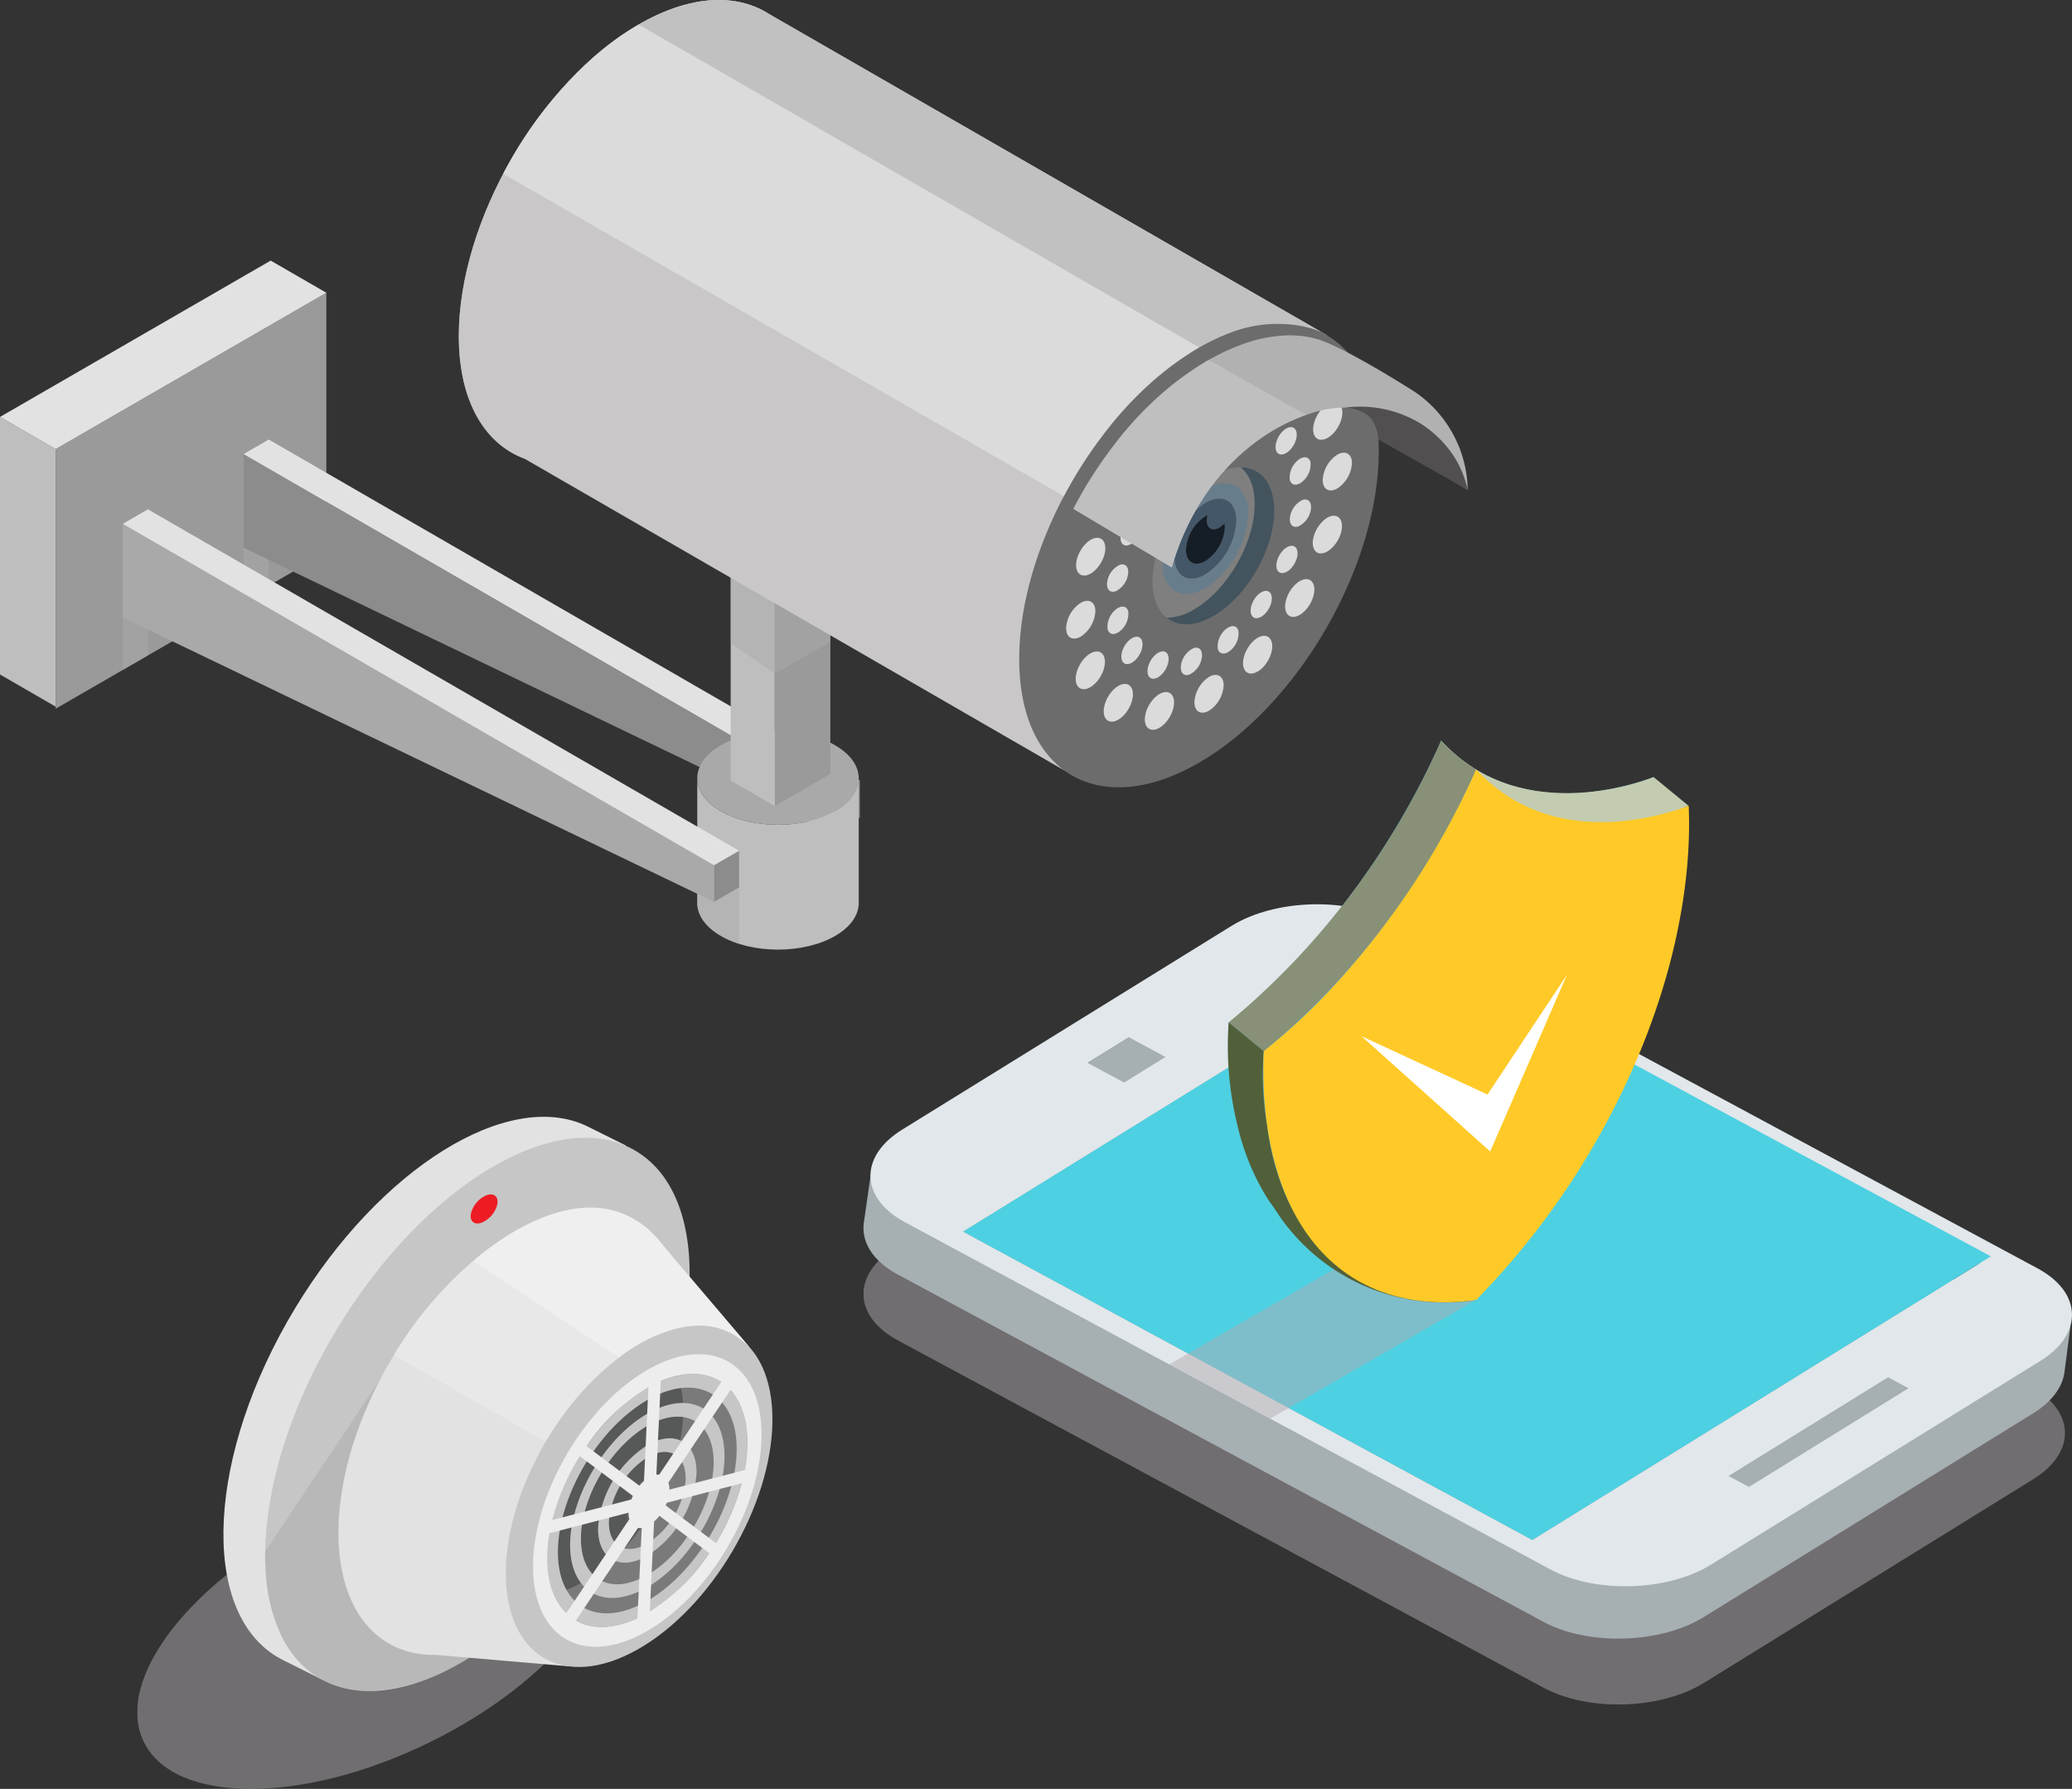 <svg xmlns="http://www.w3.org/2000/svg" xmlns:xlink="http://www.w3.org/1999/xlink" width="322.262" height="278.161" viewBox="0 0 322.262 278.161">
  <rect x="0" y="0" width="322.262" height="278.161" fill="#333333" stroke="none"/>
  <defs>
    <clipPath id="clip-path">
      <rect id="Rectángulo_43293" data-name="Rectángulo 43293" width="228.277" height="147.659" fill="none"/>
    </clipPath>
    <clipPath id="clip-path-2">
      <rect id="Rectángulo_43287" data-name="Rectángulo 43287" width="228.278" height="147.659" fill="none"/>
    </clipPath>
    <clipPath id="clip-path-3">
      <rect id="Rectángulo_43286" data-name="Rectángulo 43286" width="3.901" height="24.974" fill="none"/>
    </clipPath>
    <clipPath id="clip-path-5">
      <rect id="Rectángulo_43288" data-name="Rectángulo 43288" width="19.498" height="9.506" fill="none"/>
    </clipPath>
    <clipPath id="clip-path-6">
      <rect id="Rectángulo_43289" data-name="Rectángulo 43289" width="15.514" height="15.378" fill="none"/>
    </clipPath>
    <clipPath id="clip-path-7">
      <rect id="Rectángulo_43290" data-name="Rectángulo 43290" width="6.48" height="15.582" fill="none"/>
    </clipPath>
    <clipPath id="clip-path-8">
      <rect id="Rectángulo_43291" data-name="Rectángulo 43291" width="3.901" height="24.971" fill="none"/>
    </clipPath>
    <clipPath id="clip-path-9">
      <rect id="Rectángulo_43297" data-name="Rectángulo 43297" width="98.799" height="104.502" fill="none"/>
    </clipPath>
    <clipPath id="clip-path-11">
      <rect id="Rectángulo_43294" data-name="Rectángulo 43294" width="73.419" height="49.383" fill="none"/>
    </clipPath>
    <clipPath id="clip-path-12">
      <rect id="Rectángulo_43295" data-name="Rectángulo 43295" width="31.772" height="48.376" fill="none"/>
    </clipPath>
    <clipPath id="clip-path-13">
      <rect id="Rectángulo_43301" data-name="Rectángulo 43301" width="187.969" height="149.877" fill="none"/>
    </clipPath>
    <clipPath id="clip-path-15">
      <rect id="Rectángulo_43298" data-name="Rectángulo 43298" width="186.877" height="106.041" fill="none"/>
    </clipPath>
    <clipPath id="clip-path-16">
      <rect id="Rectángulo_43299" data-name="Rectángulo 43299" width="47.447" height="27.082" fill="none"/>
    </clipPath>
  </defs>
  <g id="Grupo_143817" data-name="Grupo 143817" transform="translate(-334 -4488.841)">
    <g id="Grupo_143795" data-name="Grupo 143795" transform="translate(334 4488.841)">
      <g id="Grupo_143794" data-name="Grupo 143794" clip-path="url(#clip-path)">
        <path id="Trazado_190053" data-name="Trazado 190053" d="M41.652,243.283v40.37l42.1-24.308v-40.37Z" transform="translate(-32.993 -173.454)" fill="#9b9a9a"/>
        <path id="Trazado_190054" data-name="Trazado 190054" d="M0,351.91l8.658,5V316.86l-8.658-5Z" transform="translate(0 -247.031)" fill="#bfbebe"/>
        <path id="Trazado_190055" data-name="Trazado 190055" d="M0,219.236l8.658,5,42.1-24.308-8.658-5Z" transform="translate(0 -154.406)" fill="#e2e2e2"/>
        <g id="Grupo_143779" data-name="Grupo 143779">
          <g id="Grupo_143778" data-name="Grupo 143778" clip-path="url(#clip-path-2)">
            <g id="Grupo_143777" data-name="Grupo 143777" transform="translate(37.895 68.344)" opacity="0.5" style="mix-blend-mode: multiply;isolation: isolate">
              <g id="Grupo_143776" data-name="Grupo 143776">
                <g id="Grupo_143775" data-name="Grupo 143775" clip-path="url(#clip-path-3)">
                  <path id="Trazado_190056" data-name="Trazado 190056" d="M182.294,331.023v22.72l3.9-2.252V328.768Z" transform="translate(-182.294 -328.768)" fill="#aaa9a9"/>
                </g>
              </g>
            </g>
          </g>
        </g>
        <path id="Trazado_190057" data-name="Trazado 190057" d="M627.167,584.878l-1.3.751-1.3.751v5.7l1.3-.75,1.3-.751,1.3-.751v-5.7Z" transform="translate(-494.731 -462.699)" fill="#8c8c8c"/>
        <path id="Trazado_190058" data-name="Trazado 190058" d="M274.233,392.7l-91.94-53.081v14.574l91.94,44.205Z" transform="translate(-144.398 -269.015)" fill="#8c8c8c"/>
        <path id="Trazado_190059" data-name="Trazado 190059" d="M278.134,381.852l-91.94-53.084-1.3.752h0l-1.3.752h0l-1.3.754,91.94,53.081Z" transform="translate(-144.398 -260.423)" fill="#e2e2e2"/>
        <path id="Trazado_190060" data-name="Trazado 190060" d="M583.8,604.778v0l-3.349,1.933h0l-3.319,1.917v5.7l3.349-1.933h0l3.191-1.842v0l3.349-1.933v-5.7Z" transform="translate(-457.161 -477.584)" fill="#e8e8e8"/>
        <g id="Grupo_143793" data-name="Grupo 143793">
          <g id="Grupo_143792" data-name="Grupo 143792" clip-path="url(#clip-path-2)">
            <path id="Trazado_190061" data-name="Trazado 190061" d="M642.479,582.087h0Z" transform="translate(-508.92 -461.083)" fill="#bfbebe"/>
            <path id="Trazado_190062" data-name="Trazado 190062" d="M543.115,587.213c-4.9,2.831-12.853,2.831-17.756,0-2.452-1.415-3.678-3.271-3.678-5.126v19.774h.017c.152,1.731,1.371,3.436,3.661,4.758,4.9,2.831,12.853,2.831,17.756,0,2.29-1.322,3.509-3.027,3.661-4.758h.017V582.087c0,1.855-1.226,3.71-3.677,5.126" transform="translate(-413.234 -461.083)" fill="#bfbebe"/>
            <path id="Trazado_190063" data-name="Trazado 190063" d="M543.115,549.338c-4.9-2.831-12.853-2.831-17.757,0-2.452,1.415-3.677,3.271-3.677,5.126s1.226,3.71,3.678,5.126c4.9,2.831,12.853,2.831,17.756,0,2.452-1.415,3.677-3.271,3.677-5.126s-1.226-3.71-3.678-5.126" transform="translate(-413.234 -433.46)" fill="#aaa9a9"/>
            <g id="Grupo_143782" data-name="Grupo 143782" transform="translate(113.643 118.617)" opacity="0.5" style="mix-blend-mode: multiply;isolation: isolate">
              <g id="Grupo_143781" data-name="Grupo 143781">
                <g id="Grupo_143780" data-name="Grupo 143780" clip-path="url(#clip-path-5)">
                  <path id="Trazado_190064" data-name="Trazado 190064" d="M546.677,573.349l1,1.63,8.736,5.128c.069,0,.175-.013.3-.028.075-.009.151-.018.6-.089.045-.007,1-.189,1.042-.193.074-.006.832-.191,1.225-.3.551-.155.962-.3,1.087-.349a12.579,12.579,0,0,0,2.371-1.1,10.62,10.62,0,0,0,1.512-1.1,6.944,6.944,0,0,0,.8-.8,6.155,6.155,0,0,0,.827-1.3c-1.007-.745-2.015-1.511-3.066-2.24-1.285-.891-2.527-1.742-2.81-2Z" transform="translate(-546.677 -570.601)" fill="#aaa9a9"/>
                </g>
              </g>
            </g>
            <path id="Trazado_190065" data-name="Trazado 190065" d="M579.671,416.525v-43.2l8.643-5.712v43.929Z" transform="translate(-459.169 -291.19)" fill="#9b9a9a"/>
            <path id="Trazado_190066" data-name="Trazado 190066" d="M546.677,419.162l6.859,3.976v-43.2l-6.859-3.976Z" transform="translate(-433.034 -297.803)" fill="#bfbebe"/>
            <g id="Grupo_143785" data-name="Grupo 143785" transform="translate(113.643 89.385)" opacity="0.5" style="mix-blend-mode: multiply;isolation: isolate">
              <g id="Grupo_143784" data-name="Grupo 143784">
                <g id="Grupo_143783" data-name="Grupo 143783" clip-path="url(#clip-path-6)">
                  <path id="Trazado_190067" data-name="Trazado 190067" d="M546.677,429.982v10.589l6.859,4.789,8.642-4.949.013-1.472Z" transform="translate(-546.677 -429.982)" fill="#aaa9a9"/>
                </g>
              </g>
            </g>
            <path id="Trazado_190068" data-name="Trazado 190068" d="M371.222,3.847c-15.445,8.917-27.966,30.6-27.966,48.437s12.521,25.062,27.966,16.145,27.966-30.6,27.966-48.437S386.667-5.07,371.222,3.847" transform="translate(-271.9 -0.022)" fill="#b2abb1"/>
            <path id="Trazado_190069" data-name="Trazado 190069" d="M478.221,52.113,391.5,2.2c-5.1-3.253-12.292-2.967-20.276,1.642-15.445,8.917-27.966,30.6-27.966,48.437,0,10.032,3.962,16.708,10.177,19.042l84.034,48.517Z" transform="translate(-271.9 -0.022)" fill="#c9c7c7"/>
            <path id="Trazado_190070" data-name="Trazado 190070" d="M790.491,245.3c-15.445,8.917-27.966,30.6-27.966,48.437s12.521,25.062,27.966,16.145,27.966-30.6,27.966-48.437-12.521-25.062-27.966-16.145" transform="translate(-604.011 -191.278)" fill="#6d6c6c"/>
            <path id="Trazado_190071" data-name="Trazado 190071" d="M871.756,350.776c-5.23,3.02-9.47,10.363-9.47,16.4s4.24,8.487,9.47,5.467,9.47-10.364,9.47-16.4-4.24-8.487-9.47-5.467" transform="translate(-683.034 -276.832)" fill="#7f7f7f"/>
            <path id="Trazado_190072" data-name="Trazado 190072" d="M884.344,349.517c1.369,1.106,2.195,3.068,2.195,5.729,0,6.039-4.24,13.383-9.47,16.4a8.542,8.542,0,0,1-4.225,1.28c1.737,1.4,4.351,1.427,7.276-.262,5.23-3.02,9.47-10.363,9.47-16.4,0-4.284-2.139-6.748-5.246-6.748" transform="translate(-691.396 -276.859)" fill="#43545e"/>
            <path id="Trazado_190073" data-name="Trazado 190073" d="M869.775,373.92c0,4.253,2.986,5.977,6.669,3.85a14.741,14.741,0,0,0,6.669-11.551c0-4.253-2.986-5.977-6.669-3.85a14.74,14.74,0,0,0-6.669,11.551m1.856-1.072a10.638,10.638,0,0,1,4.813-8.336c2.658-1.535,4.813-.291,4.813,2.779a10.638,10.638,0,0,1-4.813,8.336c-2.658,1.535-4.813.291-4.813-2.779" transform="translate(-688.966 -286.318)" fill="#687d8c"/>
            <path id="Trazado_190074" data-name="Trazado 190074" d="M878.7,381.98c0,3.069,2.155,4.313,4.813,2.779a10.639,10.639,0,0,0,4.813-8.336c0-3.069-2.155-4.314-4.813-2.779a10.638,10.638,0,0,0-4.813,8.337m1.789-1.033a6.683,6.683,0,0,1,3.024-5.237,3.364,3.364,0,0,1,.342-.158,3.261,3.261,0,0,0-.121.824c0,1.23.863,1.729,1.929,1.114a3.4,3.4,0,0,0,.814-.685,3.479,3.479,0,0,1,.059.65,6.684,6.684,0,0,1-3.023,5.237c-1.67.964-3.024.183-3.024-1.746" transform="translate(-696.038 -295.449)" fill="#445768"/>
            <path id="Trazado_190075" data-name="Trazado 190075" d="M890.334,385.486a3.357,3.357,0,0,1,.343-.158,3.258,3.258,0,0,0-.121.824c0,1.23.864,1.729,1.929,1.114a3.4,3.4,0,0,0,.814-.685,3.442,3.442,0,0,1,.06.65,6.683,6.683,0,0,1-3.024,5.237c-1.67.964-3.024.183-3.024-1.746a6.683,6.683,0,0,1,3.024-5.237" transform="translate(-702.856 -305.226)" fill="#151d26"/>
            <path id="Trazado_190076" data-name="Trazado 190076" d="M895.916,288.734a5.024,5.024,0,0,0,2.273-3.937c0-1.45-1.018-2.037-2.273-1.312a5.024,5.024,0,0,0-2.273,3.937c0,1.45,1.018,2.037,2.273,1.312" transform="translate(-707.872 -224.308)" fill="#dbdbdb"/>
            <path id="Trazado_190077" data-name="Trazado 190077" d="M895.916,505.144a5.024,5.024,0,0,0-2.273,3.937c0,1.45,1.018,2.037,2.273,1.312a5.025,5.025,0,0,0,2.273-3.937c0-1.45-1.018-2.037-2.273-1.312" transform="translate(-707.872 -399.888)" fill="#dbdbdb"/>
            <path id="Trazado_190078" data-name="Trazado 190078" d="M991.9,338.9a5.025,5.025,0,0,0-2.273,3.937c0,1.45,1.018,2.037,2.273,1.313a5.025,5.025,0,0,0,2.273-3.937c0-1.45-1.018-2.037-2.273-1.312" transform="translate(-783.903 -268.202)" fill="#dbdbdb"/>
            <path id="Trazado_190079" data-name="Trazado 190079" d="M802.205,451.043c0-1.45-1.018-2.037-2.273-1.312a5.025,5.025,0,0,0-2.273,3.937c0,1.45,1.018,2.037,2.273,1.312a5.024,5.024,0,0,0,2.273-3.937" transform="translate(-631.842 -355.995)" fill="#dbdbdb"/>
            <path id="Trazado_190080" data-name="Trazado 190080" d="M962.18,282.169c.888.512,2.327-.318,3.215-1.856s.888-3.2,0-3.712-2.327.319-3.215,1.856-.888,3.2,0,3.712" transform="translate(-761.634 -218.981)" fill="#dbdbdb"/>
            <path id="Trazado_190081" data-name="Trazado 190081" d="M829.652,511.708c-.888-.512-2.327.318-3.215,1.856s-.888,3.2,0,3.712,2.327-.318,3.215-1.856.888-3.2,0-3.712" transform="translate(-654.11 -405.214)" fill="#dbdbdb"/>
            <path id="Trazado_190082" data-name="Trazado 190082" d="M965.395,433.337c-.888-.512-2.327.319-3.215,1.856s-.888,3.2,0,3.712,2.327-.318,3.215-1.856.888-3.2,0-3.712" transform="translate(-761.635 -343.135)" fill="#dbdbdb"/>
            <path id="Trazado_190083" data-name="Trazado 190083" d="M826.438,360.539c.888.512,2.327-.318,3.215-1.856s.888-3.2,0-3.712-2.327.318-3.215,1.856-.888,3.2,0,3.712" transform="translate(-654.11 -281.06)" fill="#dbdbdb"/>
            <path id="Trazado_190084" data-name="Trazado 190084" d="M933.89,270.378c-1.158.108-2.49,1.507-2.975,3.124s.06,2.84,1.218,2.732,2.49-1.507,2.975-3.124-.06-2.84-1.218-2.732" transform="translate(-737.256 -214.166)" fill="#dbdbdb"/>
            <path id="Trazado_190085" data-name="Trazado 190085" d="M859.694,517.649c-1.158.108-2.49,1.507-2.975,3.124s.06,2.84,1.218,2.732,2.49-1.507,2.975-3.124-.06-2.84-1.218-2.732" transform="translate(-678.484 -410.035)" fill="#dbdbdb"/>
            <path id="Trazado_190086" data-name="Trazado 190086" d="M985.317,385.739c-1.158.108-2.49,1.507-2.975,3.124s.06,2.84,1.218,2.732,2.49-1.507,2.975-3.124-.06-2.84-1.218-2.732" transform="translate(-777.992 -305.546)" fill="#dbdbdb"/>
            <path id="Trazado_190087" data-name="Trazado 190087" d="M806.51,408.143c1.158-.108,2.49-1.507,2.975-3.124s-.06-2.84-1.218-2.732-2.49,1.507-2.975,3.124.06,2.84,1.218,2.732" transform="translate(-637.747 -318.654)" fill="#dbdbdb"/>
            <path id="Trazado_190088" data-name="Trazado 190088" d="M982.639,305.876c.476,1.067,1.8.943,2.965-.277s1.718-3.074,1.242-4.141-1.8-.943-2.965.277-1.718,3.074-1.242,4.141" transform="translate(-778.233 -238.216)" fill="#dbdbdb"/>
            <path id="Trazado_190089" data-name="Trazado 190089" d="M809.189,488.007c-.476-1.067-1.8-.943-2.965.277s-1.718,3.074-1.243,4.141,1.8.943,2.965-.277,1.718-3.074,1.242-4.141" transform="translate(-637.507 -385.985)" fill="#dbdbdb"/>
            <path id="Trazado_190090" data-name="Trazado 190090" d="M931.417,476.582c-1.162,1.22-1.718,3.074-1.242,4.141s1.8.943,2.965-.277,1.718-3.074,1.242-4.141-1.8-.943-2.965.277" transform="translate(-736.675 -376.715)" fill="#dbdbdb"/>
            <path id="Trazado_190091" data-name="Trazado 190091" d="M858.689,313.436c-1.162,1.22-1.718,3.074-1.243,4.141s1.8.943,2.965-.277,1.718-3.074,1.242-4.141-1.8-.943-2.965.277" transform="translate(-679.065 -247.485)" fill="#dbdbdb"/>
            <path id="Trazado_190092" data-name="Trazado 190092" d="M884.346,331.208a3.5,3.5,0,0,0,1.276-2.992c-.187-.922-1.061-1.077-1.953-.346a3.5,3.5,0,0,0-1.276,2.992c.187.922,1.061,1.077,1.953.346" transform="translate(-698.933 -259.348)" fill="#dbdbdb"/>
            <path id="Trazado_190093" data-name="Trazado 190093" d="M912.235,468.81a3.5,3.5,0,0,0-1.276,2.992c.187.922,1.061,1.077,1.953.346a3.5,3.5,0,0,0,1.276-2.992c-.187-.922-1.061-1.077-1.953-.346" transform="translate(-721.561 -370.989)" fill="#dbdbdb"/>
            <path id="Trazado_190094" data-name="Trazado 190094" d="M966.8,345.827a3.5,3.5,0,0,0,1.276-2.992c-.187-.922-1.061-1.077-1.953-.346a3.5,3.5,0,0,0-1.276,2.992c.187.922,1.061,1.077,1.953.346" transform="translate(-764.248 -270.927)" fill="#dbdbdb"/>
            <path id="Trazado_190095" data-name="Trazado 190095" d="M830.456,457.53a3.5,3.5,0,0,0,1.276-2.992c-.187-.922-1.061-1.077-1.953-.346a3.5,3.5,0,0,0-1.276,2.992c.187.922,1.061,1.077,1.953.346" transform="translate(-656.246 -359.409)" fill="#dbdbdb"/>
            <path id="Trazado_190096" data-name="Trazado 190096" d="M937.3,308.57c-.763-.135-1.785.7-2.283,1.871s-.284,2.225.478,2.36,1.785-.7,2.283-1.871.284-2.225-.478-2.36" transform="translate(-740.432 -244.413)" fill="#dbdbdb"/>
            <path id="Trazado_190097" data-name="Trazado 190097" d="M858.8,489.086c-.5,1.168-.284,2.225.478,2.36s1.785-.7,2.283-1.871.284-2.225-.478-2.36-1.785.7-2.283,1.871" transform="translate(-680.063 -385.922)" fill="#dbdbdb"/>
            <path id="Trazado_190098" data-name="Trazado 190098" d="M957.977,410.59c.5-1.168.284-2.225-.478-2.36s-1.785.7-2.283,1.87-.284,2.225.478,2.36,1.785-.7,2.283-1.871" transform="translate(-756.432 -323.356)" fill="#dbdbdb"/>
            <path id="Trazado_190099" data-name="Trazado 190099" d="M838.606,389.426c-.5,1.168-.284,2.225.478,2.36s1.785-.7,2.283-1.871.284-2.225-.478-2.36-1.785.7-2.283,1.871" transform="translate(-664.063 -306.979)" fill="#dbdbdb"/>
            <path id="Trazado_190100" data-name="Trazado 190100" d="M909.847,314c-.172,1.133.413,1.793,1.308,1.476a3.518,3.518,0,0,0,1.932-2.625c.172-1.132-.413-1.793-1.308-1.476A3.518,3.518,0,0,0,909.847,314" transform="translate(-720.684 -246.584)" fill="#dbdbdb"/>
            <path id="Trazado_190101" data-name="Trazado 190101" d="M886.734,486.013c.172-1.133-.413-1.793-1.308-1.476a3.517,3.517,0,0,0-1.932,2.625c-.173,1.133.413,1.793,1.308,1.476a3.517,3.517,0,0,0,1.932-2.625" transform="translate(-699.81 -383.749)" fill="#dbdbdb"/>
            <path id="Trazado_190102" data-name="Trazado 190102" d="M966.373,377.784a3.519,3.519,0,0,0,1.932-2.625c.172-1.133-.414-1.793-1.308-1.476a3.517,3.517,0,0,0-1.932,2.625c-.172,1.132.414,1.793,1.308,1.476" transform="translate(-764.424 -295.938)" fill="#dbdbdb"/>
            <path id="Trazado_190103" data-name="Trazado 190103" d="M829.584,426.333a3.518,3.518,0,0,0,1.932-2.625c.172-1.133-.413-1.793-1.308-1.476a3.518,3.518,0,0,0-1.932,2.625c-.172,1.133.413,1.793,1.308,1.476" transform="translate(-656.07 -334.395)" fill="#dbdbdb"/>
            <path id="Trazado_190104" data-name="Trazado 190104" d="M956.9,322.665c.754-1.025.952-2.323.441-2.9s-1.536-.212-2.291.813-.952,2.323-.441,2.9,1.536.212,2.291-.813" transform="translate(-755.937 -253.076)" fill="#dbdbdb"/>
            <path id="Trazado_190105" data-name="Trazado 190105" d="M839.688,477.351c-.754,1.025-.952,2.323-.441,2.9s1.536.212,2.291-.813.952-2.323.441-2.9-1.536-.212-2.291.813" transform="translate(-664.559 -377.258)" fill="#dbdbdb"/>
            <path id="Trazado_190106" data-name="Trazado 190106" d="M936.413,443.021c-.755,1.025-.952,2.323-.441,2.9s1.536.212,2.291-.813.952-2.323.441-2.9-1.536-.212-2.291.813" transform="translate(-741.177 -350.065)" fill="#dbdbdb"/>
            <path id="Trazado_190107" data-name="Trazado 190107" d="M858.321,354.907c-.754,1.025-.952,2.323-.441,2.9s1.536.212,2.291-.813.952-2.323.441-2.9-1.536-.212-2.291.813" transform="translate(-679.319 -280.268)" fill="#dbdbdb"/>
            <path id="Trazado_190108" data-name="Trazado 190108" d="M497.629,1.914A13.645,13.645,0,0,0,495.074.751a14.5,14.5,0,0,0-2.7-.61,18.34,18.34,0,0,0-6.683.426A24.158,24.158,0,0,0,482.115,1.7c-.231.091-1.251.5-2.554,1.154-.711.358-1.31.691-1.775.961l87.158,50.2c.5-.283,1.206-.663,2.062-1.074a32.379,32.379,0,0,1,4.034-1.649,20.939,20.939,0,0,1,9.385-.681,19.081,19.081,0,0,1,3.331.886L497.629,1.914" transform="translate(-378.463 0)" fill="#c1c1c1"/>
            <g id="Grupo_143788" data-name="Grupo 143788" transform="translate(108.464 131.179)" opacity="0.5" style="mix-blend-mode: multiply;isolation: isolate">
              <g id="Grupo_143787" data-name="Grupo 143787">
                <g id="Grupo_143786" data-name="Grupo 143786" clip-path="url(#clip-path-7)">
                  <path id="Trazado_190109" data-name="Trazado 190109" d="M528.242,632.133v14.478s-6.1-1.779-6.479-5.983v-9.6Z" transform="translate(-521.763 -631.03)" fill="#aaa9a9"/>
                </g>
              </g>
            </g>
            <path id="Trazado_190110" data-name="Trazado 190110" d="M196.344,437.683,104.4,384.6v5.7l91.94,53.081Z" transform="translate(-82.701 -304.651)" fill="#aaa9a9"/>
            <path id="Trazado_190111" data-name="Trazado 190111" d="M190.089,441.294l-91.94-53.081v5.7l91.94,53.081Z" transform="translate(-77.746 -307.511)" fill="#aaa9a9"/>
            <g id="Grupo_143791" data-name="Grupo 143791" transform="translate(19.103 79.198)" opacity="0.5" style="mix-blend-mode: multiply;isolation: isolate">
              <g id="Grupo_143790" data-name="Grupo 143790">
                <g id="Grupo_143789" data-name="Grupo 143789" clip-path="url(#clip-path-8)">
                  <path id="Trazado_190112" data-name="Trazado 190112" d="M91.9,383.232v22.716l3.9-2.252V380.978Z" transform="translate(-91.895 -380.978)" fill="#aaa9a9"/>
                </g>
              </g>
            </g>
            <path id="Trazado_190113" data-name="Trazado 190113" d="M536.768,637.088l-1.3.751-1.3.751v5.7l1.3-.751,1.3-.751,1.3-.751v-5.7Z" transform="translate(-423.124 -504.055)" fill="#8c8c8c"/>
            <path id="Trazado_190114" data-name="Trazado 190114" d="M183.835,444.9,91.9,391.823v14.56l91.94,44.219Z" transform="translate(-72.792 -310.371)" fill="#aaa9a9"/>
            <path id="Trazado_190115" data-name="Trazado 190115" d="M187.735,434.062,95.8,380.977l-1.3.752h0l-1.3.752h0l-1.3.754,91.94,53.081Z" transform="translate(-72.792 -301.78)" fill="#e2e2e2"/>
            <path id="Trazado_190116" data-name="Trazado 190116" d="M397.535,18.373c-.818.475-1.863,1.118-3.037,1.939a43.462,43.462,0,0,0-3.937,3.111,66.485,66.485,0,0,0-8.1,8.725,64.061,64.061,0,0,0-5.987,9.433l87.2,50.124a65.111,65.111,0,0,1,5.8-9.142,53.641,53.641,0,0,1,9.672-10.148,50.206,50.206,0,0,1,5.554-3.843l-87.158-50.2" transform="translate(-298.213 -14.554)" fill="#dbdbdb"/>
            <path id="Trazado_190117" data-name="Trazado 190117" d="M864.443,274.886a18.827,18.827,0,0,0-8.22-15.232h0c-.147-.094-8.855-5.659-13.775-7.7a15.335,15.335,0,0,0-2.142-.7,16.149,16.149,0,0,0-4.413-.368,22.458,22.458,0,0,0-6.845,1.5,32.577,32.577,0,0,0-4.412,2.036,44.37,44.37,0,0,0-7.609,5.346,52.6,52.6,0,0,0-7.224,7.661,63.281,63.281,0,0,0-6.684,10.408l15.3,9.11c3.453-12.144,12.131-21.414,22.829-24.31a16.7,16.7,0,0,1,7.885-.143,4.292,4.292,0,0,1,2.167,1.642,4.387,4.387,0,0,1,.616,3.3l12.527,7.449" transform="translate(-636.166 -198.718)" fill="#b2b1b1"/>
            <path id="Trazado_190118" data-name="Trazado 190118" d="M824.152,269.217l15.131,8.544a31.325,31.325,0,0,0-6.262,3.128,33.709,33.709,0,0,0-7.178,6.408,37.267,37.267,0,0,0-4.67,7.115,38.567,38.567,0,0,0-2.753,7.073c-5.1-3.044-10.2-6.065-15.3-9.11.657-1.25,1.441-2.647,2.343-4.106.209-.337,1.254-2.02,2.571-3.851a56.1,56.1,0,0,1,7.291-8.506,51.624,51.624,0,0,1,8.829-6.695" transform="translate(-636.166 -213.252)" fill="#bfbfbf"/>
            <path id="Trazado_190119" data-name="Trazado 190119" d="M1007.008,304.339c.115.007,2.909.218,4.1,1.988a6.733,6.733,0,0,1,.958,2.932c0,.029,0,.053.006.069l13.876,7.81a16.123,16.123,0,0,0-1.884-4.786,17.1,17.1,0,0,0-5.487-5.544,18.042,18.042,0,0,0-11.569-2.469" transform="translate(-797.671 -240.97)" fill="#514f4f"/>
          </g>
        </g>
      </g>
    </g>
    <g id="Grupo_143805" data-name="Grupo 143805" transform="translate(355.34 4662.5)">
      <g id="Grupo_143804" data-name="Grupo 143804" clip-path="url(#clip-path-9)">
        <g id="Grupo_143803" data-name="Grupo 143803">
          <g id="Grupo_143802" data-name="Grupo 143802" clip-path="url(#clip-path-9)">
            <g id="Grupo_143798" data-name="Grupo 143798" transform="translate(0 55.119)" opacity="0.49" style="mix-blend-mode: multiply;isolation: isolate">
              <g id="Grupo_143797" data-name="Grupo 143797">
                <g id="Grupo_143796" data-name="Grupo 143796" clip-path="url(#clip-path-11)">
                  <path id="Trazado_190120" data-name="Trazado 190120" d="M28.17,269.535c19.713-9.588,39.517-9.5,44.233.2s-7.441,25.33-27.154,34.918-39.517,9.5-44.233-.2,7.441-25.33,27.154-34.918" transform="translate(0 -262.401)" fill="#b2abb1"/>
                </g>
              </g>
            </g>
            <path id="Trazado_190121" data-name="Trazado 190121" d="M125.661,5.845l.778-1.38-5.984-2.978-.073-.036-.052-.026,0,0C108.1-4.368,88.161,7.947,74.965,29.793c-13.652,22.6-14.921,46.84-2.835,54.141.188.113.383.208.575.311l-.011.018.568.284.039.02,6.241,3.117.943-1.674c11.942-.27,27.378-11.786,38.246-29.778,11.844-19.608,14.361-40.443,6.928-50.386" transform="translate(-50.425 0)" fill="#e2e2e2"/>
            <path id="Trazado_190122" data-name="Trazado 190122" d="M152.461,17.607c-12.086-7.3-32.951,5.1-46.6,27.7S90.937,92.15,103.023,99.45s32.951-5.1,46.6-27.7,14.921-46.84,2.835-54.141" transform="translate(-74.83 -12.255)" fill="#c6c6c6"/>
            <g id="Grupo_143801" data-name="Grupo 143801" transform="translate(19.876 40.816)" opacity="0.5" style="mix-blend-mode: multiply;isolation: isolate">
              <g id="Grupo_143800" data-name="Grupo 143800">
                <g id="Grupo_143799" data-name="Grupo 143799" clip-path="url(#clip-path-12)">
                  <path id="Trazado_190123" data-name="Trazado 190123" d="M112.542,194.307,94.649,221.069a15.729,15.729,0,0,0,.057,2.328c.045.754.056,1.585.177,2.494a20.9,20.9,0,0,0,.723,3.919,37.584,37.584,0,0,0,1.588,4.434,16.515,16.515,0,0,0,3.126,4.4,15.076,15.076,0,0,0,4.841,3.13c.414.175.711.192.949.323,0,0,8.61,2.981,20.285-4.5Z" transform="translate(-94.622 -194.307)" fill="#aaa9a9"/>
                </g>
              </g>
            </g>
            <path id="Trazado_190124" data-name="Trazado 190124" d="M199.588,74.271l-.005.009c-4.609-6.565-13.256-7.844-23.227-2.215-14.952,8.442-27.207,29.2-27.372,46.372-.12,12.473,6.177,19.611,15.362,19.35l-.005.008c-.176-.017,20.5,1.767,20.5,1.767l28.039-49.667Z" transform="translate(-117.687 -54.116)" fill="#e2e2e2"/>
            <path id="Trazado_190125" data-name="Trazado 190125" d="M314.385,169.418c.127-13.15-9.054-18.568-20.505-12.1s-20.837,22.366-20.964,35.515,9.054,18.568,20.505,12.1,20.837-22.366,20.964-35.515" transform="translate(-215.587 -122.115)" fill="#c6c6c6"/>
            <path id="Trazado_190126" data-name="Trazado 190126" d="M335.053,200.951c.094-9.792-6.742-13.827-15.27-9.013s-15.517,16.655-15.611,26.448,6.742,13.827,15.27,9.013,15.517-16.655,15.611-26.447" transform="translate(-240.278 -150.015)" fill="#575959"/>
            <path id="Trazado_190127" data-name="Trazado 190127" d="M251.062,58.961c.22-1.181-.52-1.815-1.653-1.415a4.166,4.166,0,0,0-2.451,2.863c-.22,1.181.52,1.815,1.653,1.415a4.165,4.165,0,0,0,2.451-2.863" transform="translate(-195.052 -45.363)" fill="#ed1c24"/>
            <path id="Trazado_190128" data-name="Trazado 190128" d="M339.208,201.017c.078-8.054-4.535-12.208-10.919-10.752a15.216,15.216,0,0,1,.931,5.7c-.094,9.792-7.084,21.633-15.611,26.447a16.25,16.25,0,0,1-4.351,1.74c2.138,5.461,7.729,7.049,14.338,3.318,8.528-4.815,15.517-16.656,15.612-26.448" transform="translate(-244.296 -150.071)" fill="#7a7a7a"/>
            <path id="Trazado_190129" data-name="Trazado 190129" d="M349.1,238.918a16.713,16.713,0,0,0-7.86,12.9c-.114,4.807,3.225,6.842,7.445,4.538a16.713,16.713,0,0,0,7.861-12.9c.114-4.807-3.225-6.842-7.445-4.538m-.369,15.515c-3.291,1.8-5.9.209-5.806-3.539a13.036,13.036,0,0,1,6.13-10.057c3.291-1.8,5.9-.209,5.807,3.539a13.035,13.035,0,0,1-6.13,10.057" transform="translate(-269.558 -187.982)" fill="#c6c6c6"/>
            <path id="Trazado_190130" data-name="Trazado 190130" d="M344.528,220.414c.18-7.539-5.059-10.732-11.678-7.118s-12.15,12.688-12.329,20.227,5.059,10.732,11.678,7.118,12.15-12.688,12.33-20.227m-12.284,18.309c-5.69,3.107-10.194.362-10.04-6.119s4.909-14.282,10.6-17.389,10.194-.362,10.04,6.119-4.909,14.282-10.6,17.389" transform="translate(-253.189 -167.316)" fill="#c6c6c6"/>
            <path id="Trazado_190131" data-name="Trazado 190131" d="M334.65,201.474c.233-9.785-6.567-13.93-15.158-9.239s-15.77,16.468-16,26.253,6.566,13.93,15.157,9.239,15.77-16.468,16-26.253m-15.957,24.335c-7.662,4.184-13.727.487-13.519-8.24s6.61-19.231,14.273-23.415,13.727-.487,13.519,8.24-6.61,19.231-14.273,23.415" transform="translate(-239.735 -150.329)" fill="#c6c6c6"/>
            <path id="Trazado_190132" data-name="Trazado 190132" d="M365.435,264.669a7.153,7.153,0,0,0-3.368,5.526c-.049,2.063,1.379,2.933,3.19,1.944a7.152,7.152,0,0,0,3.368-5.525c.049-2.063-1.379-2.933-3.19-1.945" transform="translate(-286.012 -208.751)" fill="#5f6060"/>
            <path id="Trazado_190133" data-name="Trazado 190133" d="M328.628,188.434c.109-11.268-7.758-15.912-17.571-10.372S293.2,197.229,293.092,208.5s7.758,15.912,17.571,10.372,17.856-19.166,17.965-30.434m-16.71,13.3a6.575,6.575,0,0,0,.824-.888l7.754,5.806a31.1,31.1,0,0,1-9.243,9.063Zm1.8-2.5c.061-.136.112-.273.164-.411l11.682-3.034a35.34,35.34,0,0,1-4.042,9.289Zm12.725-9.277a23.625,23.625,0,0,1-.408,3.772l-11.74,3.049c0-.026.006-.054.006-.08a3.347,3.347,0,0,0-.16-1.017l9.665-14.413c1.743,1.911,2.728,4.867,2.637,8.689m-4.072-9.916-9.662,14.408a1.966,1.966,0,0,0-.441,0l.691-14.546c3.719-1.58,7.011-1.439,9.413.134m-11.335.827-.692,14.563a6.459,6.459,0,0,0-.712.742l-8.225-6.159a30.434,30.434,0,0,1,9.629-9.147m-10.66,10.717,8.245,6.174c-.088.184-.17.367-.242.555l-12.313,3.2a35.254,35.254,0,0,1,4.31-9.927m-5.093,15.386a23.424,23.424,0,0,1,.352-3.41l12.316-3.2c0,.043-.009.087-.009.129a3.451,3.451,0,0,0,.123.882l-9.812,14.632c-1.95-1.89-3.067-4.975-2.97-9.035m4.473,10.161,9.659-14.4a1.937,1.937,0,0,0,.583.005l-.667,14.033c-3.744,1.746-7.089,1.775-9.575.365" transform="translate(-231.525 -138.812)" fill="#ededed"/>
            <path id="Trazado_190134" data-name="Trazado 190134" d="M291.63,88.84,279.873,75.017,277.3,71.909,276.25,70.86a13.682,13.682,0,0,0-4.089-2.669c-10.458-4.359-22.717,6.624-23.485,7.33l22.673,14.966a24.761,24.761,0,0,1,6.893-3.868c2.8-1.018,6.249-1.708,9.48-.41a11.53,11.53,0,0,1,3.907,2.631" transform="translate(-196.44 -53.062)" fill="#efefef"/>
            <path id="Trazado_190135" data-name="Trazado 190135" d="M225.1,121.887a45.32,45.32,0,0,0-11.375,13.077l-23.6-13.472a58.992,58.992,0,0,1,12.3-14.571L225.1,121.887" transform="translate(-150.195 -84.462)" fill="#e8e8e8"/>
          </g>
        </g>
      </g>
    </g>
    <g id="Grupo_143815" data-name="Grupo 143815" transform="translate(468.293 4604)">
      <g id="Grupo_143814" data-name="Grupo 143814" clip-path="url(#clip-path-13)">
        <g id="Grupo_143813" data-name="Grupo 143813">
          <g id="Grupo_143812" data-name="Grupo 143812" clip-path="url(#clip-path-13)">
            <g id="Grupo_143808" data-name="Grupo 143808" transform="translate(0 43.836)" opacity="0.49" style="mix-blend-mode: multiply;isolation: isolate">
              <g id="Grupo_143807" data-name="Grupo 143807">
                <g id="Grupo_143806" data-name="Grupo 143806" clip-path="url(#clip-path-15)">
                  <path id="Trazado_190136" data-name="Trazado 190136" d="M5.364,264.4l100.42,54c6.978,3.753,18.2,3.413,24.941-.754l51.223-31.676c6.739-4.168,6.543-10.647-.435-14.4l-100.42-54c-6.978-3.753-18.2-3.413-24.941.755L4.93,250c-6.739,4.168-6.543,10.647.435,14.4" transform="translate(0 -214.966)" fill="#b2abb1"/>
                </g>
              </g>
            </g>
            <path id="Trazado_190137" data-name="Trazado 190137" d="M130.715,267.392l51.223-31.676c3.079-1.9,4.693-4.291,4.891-6.679h.006l.913-7.009-2.459,2.334a12.03,12.03,0,0,0-3.787-3.044l-100.42-54c-6.979-3.753-18.2-3.413-24.941.754L4.919,199.75A13.835,13.835,0,0,0,2.6,201.536l-1.294-4.1-1.237,8.59c-.009.061-.019.122-.026.183l-.011.079.008-.007c-.313,2.89,1.461,5.8,5.318,7.871l100.42,54c6.979,3.753,18.2,3.413,24.941-.755" transform="translate(0 -131.124)" fill="#a6afb2"/>
            <path id="Trazado_190138" data-name="Trazado 190138" d="M10.716,174.263l100.42,54c6.978,3.753,18.2,3.413,24.941-.754L187.3,195.83c6.739-4.168,6.543-10.647-.435-14.4l-100.42-54c-6.978-3.753-18.2-3.413-24.941.755L10.281,159.864c-6.739,4.168-6.543,10.647.435,14.4m40.525-25.7-6.433,3.978-5.687-3.058,6.433-3.978Zm87.573,65.151,24.812-15.344,3.172,1.706-24.812,15.343ZM19.772,175.723,89.025,132.9l88.816,47.757-69.554,43.012Z" transform="translate(-4.261 -99.372)" fill="#e1e7ea"/>
            <path id="Trazado_190139" data-name="Trazado 190139" d="M147.12,158.938,235.9,206.72l-71.317,44.1L76.064,202.879Z" transform="translate(-60.553 -126.527)" fill="#4dd0e1"/>
            <g id="Grupo_143811" data-name="Grupo 143811" transform="translate(47.565 78.353)" opacity="0.49" style="mix-blend-mode: multiply;isolation: isolate">
              <g id="Grupo_143810" data-name="Grupo 143810">
                <g id="Grupo_143809" data-name="Grupo 143809" clip-path="url(#clip-path-16)">
                  <path id="Trazado_190140" data-name="Trazado 190140" d="M265.543,384.232l15.155,8.75-31.753,18.333-15.694-8.439Z" transform="translate(-233.251 -384.232)" fill="#b2abb1"/>
                </g>
              </g>
            </g>
            <path id="Trazado_190141" data-name="Trazado 190141" d="M278.322,43.829a99.684,99.684,0,0,0,11.666-10.99A124.1,124.1,0,0,0,311.367,0c6.475,7.09,14.736,8.508,21.379,8.153a41.515,41.515,0,0,0,11.666-2.482c.23,5.18.206,18.9-7.166,37.264A121.533,121.533,0,0,1,311.367,82.5c-4.055.607-17.21,1.911-25.88-9.681-7.371-9.855-7.4-23.544-7.165-28.99" transform="translate(-221.516 -0.001)" fill="#5ba9c1"/>
            <path id="Trazado_190142" data-name="Trazado 190142" d="M479.109,10.14l-5.451-4.469S453.431,14.1,440.614,0c0,0,14.46,20.327,38.5,10.14" transform="translate(-350.763)" fill="#c3ccb0"/>
            <path id="Trazado_190143" data-name="Trazado 190143" d="M317.062,4.47a119.232,119.232,0,0,1-14.8,24.943A119.19,119.19,0,0,1,284.017,48.3l-5.451-4.469a119.2,119.2,0,0,0,18.269-18.92A119.234,119.234,0,0,0,311.611,0,22.922,22.922,0,0,0,314.2,2.477a22.94,22.94,0,0,0,2.86,1.993" transform="translate(-221.76 -0.001)" fill="#889177"/>
            <path id="Trazado_190144" data-name="Trazado 190144" d="M278.07,214.928l5.451,4.469a45.331,45.331,0,0,0,.529,11.535,39.413,39.413,0,0,0,3.2,11.594c.34.7.7,1.35,1.056,1.99,1.079,1.72,9.592,14.254,28.261,13.552a31.156,31.156,0,0,1-31.33-14.15l.03,0c-.414-.547-.833-1.128-1.254-1.777a37.36,37.36,0,0,1-4.551-11.13,51.279,51.279,0,0,1-1.391-16.087" transform="translate(-221.265 -171.1)" fill="#516039"/>
            <path id="Trazado_190145" data-name="Trazado 190145" d="M305.051,65.743a99.678,99.678,0,0,0,11.666-10.989A124.1,124.1,0,0,0,338.1,21.915c6.475,7.09,14.736,8.508,21.379,8.153a41.5,41.5,0,0,0,11.666-2.482c.23,5.181.206,18.9-7.166,37.264A121.533,121.533,0,0,1,338.1,104.414c-4.055.607-17.21,1.911-25.879-9.681-7.371-9.855-7.4-23.544-7.166-28.99" transform="translate(-242.795 -17.446)" fill="#ffca28"/>
            <path id="Trazado_190146" data-name="Trazado 190146" d="M379.869,188.2l19.6,9.063,12.348-18.6-11.932,27.458Z" transform="translate(-302.405 -142.235)" fill="#fff"/>
          </g>
        </g>
      </g>
    </g>
  </g>
</svg>
